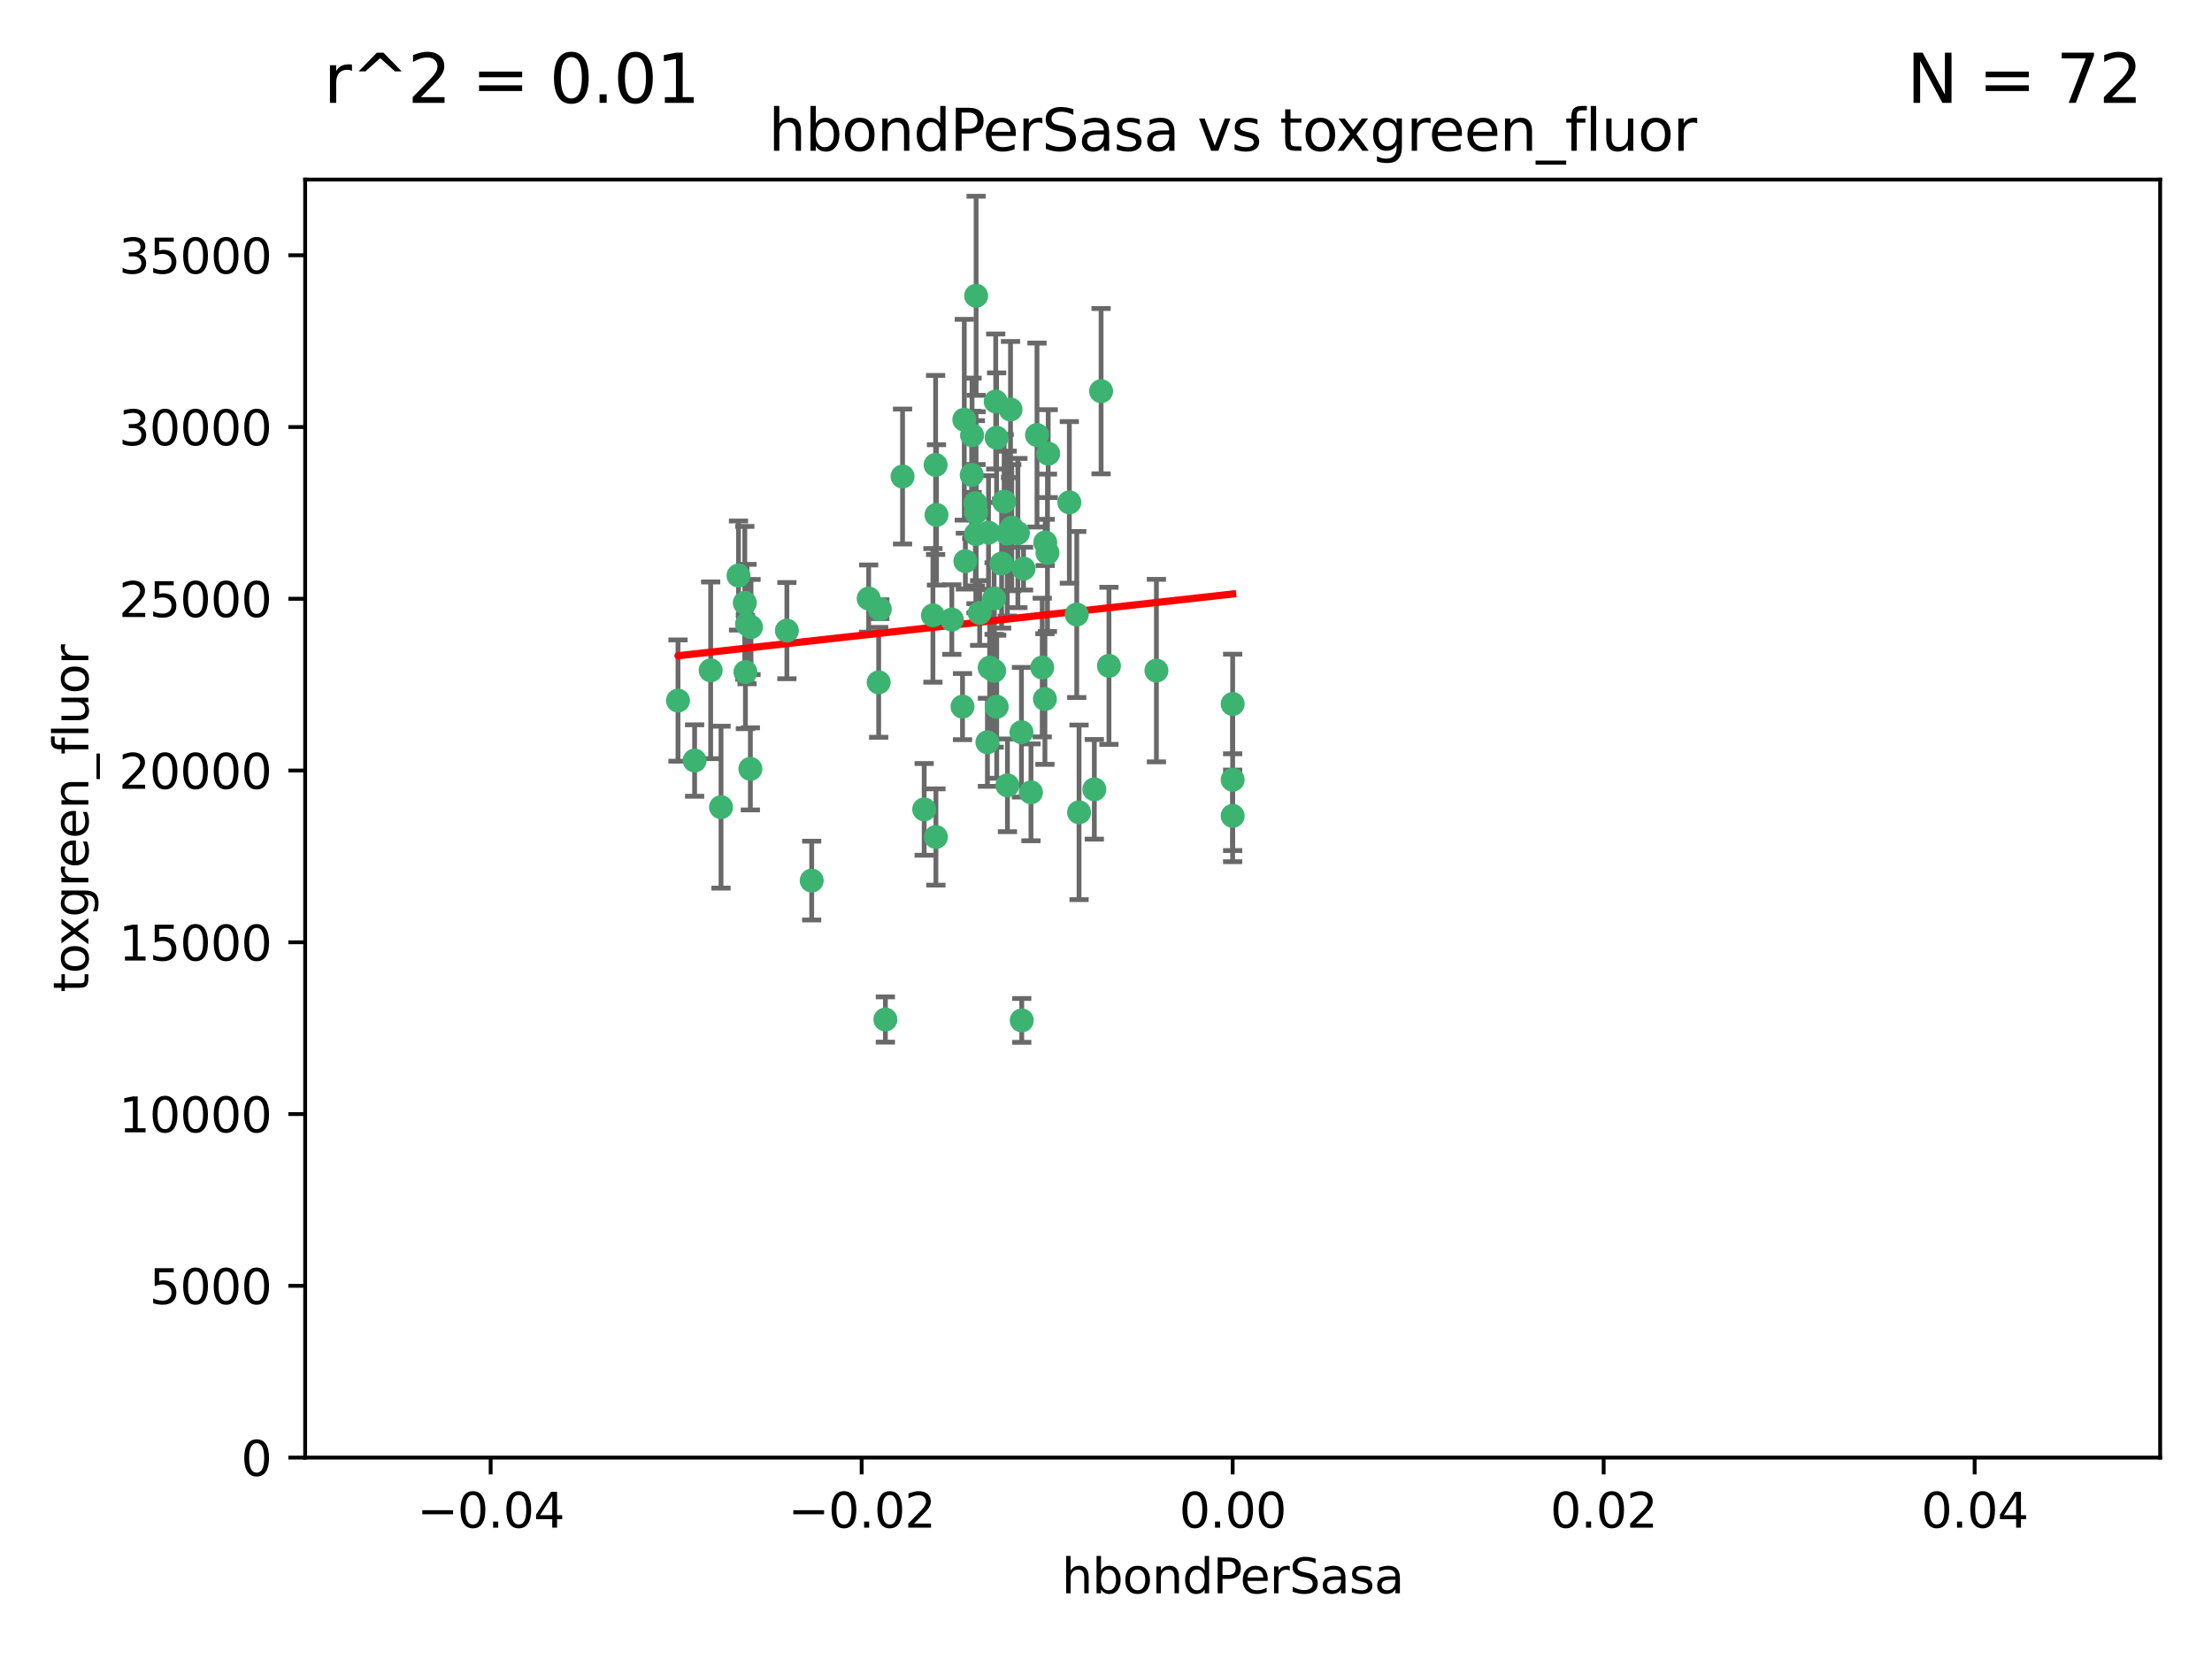 <?xml version="1.0" encoding="utf-8" standalone="no"?>
<!DOCTYPE svg PUBLIC "-//W3C//DTD SVG 1.1//EN"
  "http://www.w3.org/Graphics/SVG/1.1/DTD/svg11.dtd">
<svg xmlns:xlink="http://www.w3.org/1999/xlink" width="460.8pt" height="345.6pt" viewBox="0 0 460.8 345.6" xmlns="http://www.w3.org/2000/svg" version="1.1">
 <defs>
  <style type="text/css">*{stroke-linejoin: round; stroke-linecap: butt}</style>
 </defs>
 <g id="figure_1">
  <g id="patch_1">
   <path d="M 0 345.6 
L 460.8 345.6 
L 460.8 0 
L 0 0 
z
" style="fill: #ffffff"/>
  </g>
  <g id="axes_1">
   <g id="patch_2">
    <path d="M 63.571 303.64 
L 450 303.64 
L 450 37.411 
L 63.571 37.411 
z
" style="fill: #ffffff"/>
   </g>
   <g id="PathCollection_1">
    <defs>
     <path id="mdbc7649502" d="M 0 1.118 
C 0.297 1.118 0.581 1 0.791 0.791 
C 1 0.581 1.118 0.297 1.118 0 
C 1.118 -0.297 1 -0.581 0.791 -0.791 
C 0.581 -1 0.297 -1.118 0 -1.118 
C -0.297 -1.118 -0.581 -1 -0.791 -0.791 
C -1 -0.581 -1.118 -0.297 -1.118 0 
C -1.118 0.297 -1 0.581 -0.791 0.791 
C -0.581 1 -0.297 1.118 0 1.118 
z
" style="stroke: #3cb371"/>
    </defs>
    <g clip-path="url(#p89881a83c2)">
     <use xlink:href="#mdbc7649502" x="207.091" y="124.69" style="fill: #3cb371; stroke: #3cb371"/>
     <use xlink:href="#mdbc7649502" x="216.026" y="90.623" style="fill: #3cb371; stroke: #3cb371"/>
     <use xlink:href="#mdbc7649502" x="209.184" y="104.496" style="fill: #3cb371; stroke: #3cb371"/>
     <use xlink:href="#mdbc7649502" x="212.786" y="152.536" style="fill: #3cb371; stroke: #3cb371"/>
     <use xlink:href="#mdbc7649502" x="217.677" y="145.62" style="fill: #3cb371; stroke: #3cb371"/>
     <use xlink:href="#mdbc7649502" x="194.905" y="96.857" style="fill: #3cb371; stroke: #3cb371"/>
     <use xlink:href="#mdbc7649502" x="155.626" y="130.005" style="fill: #3cb371; stroke: #3cb371"/>
     <use xlink:href="#mdbc7649502" x="203.329" y="106.718" style="fill: #3cb371; stroke: #3cb371"/>
     <use xlink:href="#mdbc7649502" x="217.743" y="112.994" style="fill: #3cb371; stroke: #3cb371"/>
     <use xlink:href="#mdbc7649502" x="180.96" y="124.689" style="fill: #3cb371; stroke: #3cb371"/>
     <use xlink:href="#mdbc7649502" x="188.017" y="99.267" style="fill: #3cb371; stroke: #3cb371"/>
     <use xlink:href="#mdbc7649502" x="195.087" y="107.264" style="fill: #3cb371; stroke: #3cb371"/>
     <use xlink:href="#mdbc7649502" x="218.359" y="94.5" style="fill: #3cb371; stroke: #3cb371"/>
     <use xlink:href="#mdbc7649502" x="155.286" y="139.999" style="fill: #3cb371; stroke: #3cb371"/>
     <use xlink:href="#mdbc7649502" x="207.613" y="91.178" style="fill: #3cb371; stroke: #3cb371"/>
     <use xlink:href="#mdbc7649502" x="203.319" y="111.261" style="fill: #3cb371; stroke: #3cb371"/>
     <use xlink:href="#mdbc7649502" x="210.508" y="85.309" style="fill: #3cb371; stroke: #3cb371"/>
     <use xlink:href="#mdbc7649502" x="150.202" y="168.143" style="fill: #3cb371; stroke: #3cb371"/>
     <use xlink:href="#mdbc7649502" x="156.315" y="160.173" style="fill: #3cb371; stroke: #3cb371"/>
     <use xlink:href="#mdbc7649502" x="183.044" y="142.145" style="fill: #3cb371; stroke: #3cb371"/>
     <use xlink:href="#mdbc7649502" x="148.044" y="139.64" style="fill: #3cb371; stroke: #3cb371"/>
     <use xlink:href="#mdbc7649502" x="207.633" y="147.225" style="fill: #3cb371; stroke: #3cb371"/>
     <use xlink:href="#mdbc7649502" x="208.652" y="117.402" style="fill: #3cb371; stroke: #3cb371"/>
     <use xlink:href="#mdbc7649502" x="198.284" y="129.063" style="fill: #3cb371; stroke: #3cb371"/>
     <use xlink:href="#mdbc7649502" x="209.828" y="111.157" style="fill: #3cb371; stroke: #3cb371"/>
     <use xlink:href="#mdbc7649502" x="163.922" y="131.368" style="fill: #3cb371; stroke: #3cb371"/>
     <use xlink:href="#mdbc7649502" x="224.305" y="128.013" style="fill: #3cb371; stroke: #3cb371"/>
     <use xlink:href="#mdbc7649502" x="155.154" y="125.579" style="fill: #3cb371; stroke: #3cb371"/>
     <use xlink:href="#mdbc7649502" x="153.844" y="119.895" style="fill: #3cb371; stroke: #3cb371"/>
     <use xlink:href="#mdbc7649502" x="202.424" y="98.934" style="fill: #3cb371; stroke: #3cb371"/>
     <use xlink:href="#mdbc7649502" x="200.88" y="87.434" style="fill: #3cb371; stroke: #3cb371"/>
     <use xlink:href="#mdbc7649502" x="205.928" y="110.968" style="fill: #3cb371; stroke: #3cb371"/>
     <use xlink:href="#mdbc7649502" x="212.043" y="111.045" style="fill: #3cb371; stroke: #3cb371"/>
     <use xlink:href="#mdbc7649502" x="222.763" y="104.651" style="fill: #3cb371; stroke: #3cb371"/>
     <use xlink:href="#mdbc7649502" x="206.164" y="139.091" style="fill: #3cb371; stroke: #3cb371"/>
     <use xlink:href="#mdbc7649502" x="201.107" y="116.895" style="fill: #3cb371; stroke: #3cb371"/>
     <use xlink:href="#mdbc7649502" x="204.083" y="127.696" style="fill: #3cb371; stroke: #3cb371"/>
     <use xlink:href="#mdbc7649502" x="212.848" y="212.57" style="fill: #3cb371; stroke: #3cb371"/>
     <use xlink:href="#mdbc7649502" x="203.19" y="104.837" style="fill: #3cb371; stroke: #3cb371"/>
     <use xlink:href="#mdbc7649502" x="210.768" y="109.922" style="fill: #3cb371; stroke: #3cb371"/>
     <use xlink:href="#mdbc7649502" x="203.344" y="61.614" style="fill: #3cb371; stroke: #3cb371"/>
     <use xlink:href="#mdbc7649502" x="207.106" y="139.744" style="fill: #3cb371; stroke: #3cb371"/>
     <use xlink:href="#mdbc7649502" x="213.226" y="118.457" style="fill: #3cb371; stroke: #3cb371"/>
     <use xlink:href="#mdbc7649502" x="217.118" y="139.063" style="fill: #3cb371; stroke: #3cb371"/>
     <use xlink:href="#mdbc7649502" x="207.427" y="83.639" style="fill: #3cb371; stroke: #3cb371"/>
     <use xlink:href="#mdbc7649502" x="202.496" y="90.667" style="fill: #3cb371; stroke: #3cb371"/>
     <use xlink:href="#mdbc7649502" x="209.868" y="163.599" style="fill: #3cb371; stroke: #3cb371"/>
     <use xlink:href="#mdbc7649502" x="184.442" y="212.385" style="fill: #3cb371; stroke: #3cb371"/>
     <use xlink:href="#mdbc7649502" x="183.273" y="126.902" style="fill: #3cb371; stroke: #3cb371"/>
     <use xlink:href="#mdbc7649502" x="205.698" y="154.63" style="fill: #3cb371; stroke: #3cb371"/>
     <use xlink:href="#mdbc7649502" x="194.344" y="128.187" style="fill: #3cb371; stroke: #3cb371"/>
     <use xlink:href="#mdbc7649502" x="229.376" y="81.492" style="fill: #3cb371; stroke: #3cb371"/>
     <use xlink:href="#mdbc7649502" x="194.968" y="174.36" style="fill: #3cb371; stroke: #3cb371"/>
     <use xlink:href="#mdbc7649502" x="144.699" y="158.432" style="fill: #3cb371; stroke: #3cb371"/>
     <use xlink:href="#mdbc7649502" x="141.236" y="145.94" style="fill: #3cb371; stroke: #3cb371"/>
     <use xlink:href="#mdbc7649502" x="256.786" y="146.651" style="fill: #3cb371; stroke: #3cb371"/>
     <use xlink:href="#mdbc7649502" x="169.091" y="183.443" style="fill: #3cb371; stroke: #3cb371"/>
     <use xlink:href="#mdbc7649502" x="156.447" y="130.623" style="fill: #3cb371; stroke: #3cb371"/>
     <use xlink:href="#mdbc7649502" x="200.508" y="147.201" style="fill: #3cb371; stroke: #3cb371"/>
     <use xlink:href="#mdbc7649502" x="214.771" y="165.057" style="fill: #3cb371; stroke: #3cb371"/>
     <use xlink:href="#mdbc7649502" x="224.785" y="169.223" style="fill: #3cb371; stroke: #3cb371"/>
     <use xlink:href="#mdbc7649502" x="227.97" y="164.427" style="fill: #3cb371; stroke: #3cb371"/>
     <use xlink:href="#mdbc7649502" x="240.902" y="139.694" style="fill: #3cb371; stroke: #3cb371"/>
     <use xlink:href="#mdbc7649502" x="192.522" y="168.609" style="fill: #3cb371; stroke: #3cb371"/>
     <use xlink:href="#mdbc7649502" x="256.786" y="162.431" style="fill: #3cb371; stroke: #3cb371"/>
     <use xlink:href="#mdbc7649502" x="218.205" y="115.163" style="fill: #3cb371; stroke: #3cb371"/>
     <use xlink:href="#mdbc7649502" x="231.015" y="138.702" style="fill: #3cb371; stroke: #3cb371"/>
     <use xlink:href="#mdbc7649502" x="256.786" y="169.96" style="fill: #3cb371; stroke: #3cb371"/>
    </g>
   </g>
   <g id="matplotlib.axis_1">
    <g id="xtick_1">
     <g id="line2d_1">
      <defs>
       <path id="m391213dab7" d="M 0 0 
L 0 3.5 
" style="stroke: #000000; stroke-width: 0.8"/>
      </defs>
      <g>
       <use xlink:href="#m391213dab7" x="102.214" y="303.64" style="stroke: #000000; stroke-width: 0.8"/>
      </g>
     </g>
     <g id="text_1">
      <!-- −0.04 -->
      <g transform="translate(86.891 318.238)scale(0.1 -0.1)">
       <defs>
        <path id="DejaVuSans-2212" d="M 678 2272 
L 4684 2272 
L 4684 1741 
L 678 1741 
L 678 2272 
z
" transform="scale(0.016)"/>
        <path id="DejaVuSans-30" d="M 2034 4250 
Q 1547 4250 1301 3770 
Q 1056 3291 1056 2328 
Q 1056 1369 1301 889 
Q 1547 409 2034 409 
Q 2525 409 2770 889 
Q 3016 1369 3016 2328 
Q 3016 3291 2770 3770 
Q 2525 4250 2034 4250 
z
M 2034 4750 
Q 2819 4750 3233 4129 
Q 3647 3509 3647 2328 
Q 3647 1150 3233 529 
Q 2819 -91 2034 -91 
Q 1250 -91 836 529 
Q 422 1150 422 2328 
Q 422 3509 836 4129 
Q 1250 4750 2034 4750 
z
" transform="scale(0.016)"/>
        <path id="DejaVuSans-2e" d="M 684 794 
L 1344 794 
L 1344 0 
L 684 0 
L 684 794 
z
" transform="scale(0.016)"/>
        <path id="DejaVuSans-34" d="M 2419 4116 
L 825 1625 
L 2419 1625 
L 2419 4116 
z
M 2253 4666 
L 3047 4666 
L 3047 1625 
L 3713 1625 
L 3713 1100 
L 3047 1100 
L 3047 0 
L 2419 0 
L 2419 1100 
L 313 1100 
L 313 1709 
L 2253 4666 
z
" transform="scale(0.016)"/>
       </defs>
       <use xlink:href="#DejaVuSans-2212"/>
       <use xlink:href="#DejaVuSans-30" x="83.789"/>
       <use xlink:href="#DejaVuSans-2e" x="147.412"/>
       <use xlink:href="#DejaVuSans-30" x="179.199"/>
       <use xlink:href="#DejaVuSans-34" x="242.822"/>
      </g>
     </g>
    </g>
    <g id="xtick_2">
     <g id="line2d_2">
      <g>
       <use xlink:href="#m391213dab7" x="179.5" y="303.64" style="stroke: #000000; stroke-width: 0.8"/>
      </g>
     </g>
     <g id="text_2">
      <!-- −0.02 -->
      <g transform="translate(164.177 318.238)scale(0.1 -0.1)">
       <defs>
        <path id="DejaVuSans-32" d="M 1228 531 
L 3431 531 
L 3431 0 
L 469 0 
L 469 531 
Q 828 903 1448 1529 
Q 2069 2156 2228 2338 
Q 2531 2678 2651 2914 
Q 2772 3150 2772 3378 
Q 2772 3750 2511 3984 
Q 2250 4219 1831 4219 
Q 1534 4219 1204 4116 
Q 875 4013 500 3803 
L 500 4441 
Q 881 4594 1212 4672 
Q 1544 4750 1819 4750 
Q 2544 4750 2975 4387 
Q 3406 4025 3406 3419 
Q 3406 3131 3298 2873 
Q 3191 2616 2906 2266 
Q 2828 2175 2409 1742 
Q 1991 1309 1228 531 
z
" transform="scale(0.016)"/>
       </defs>
       <use xlink:href="#DejaVuSans-2212"/>
       <use xlink:href="#DejaVuSans-30" x="83.789"/>
       <use xlink:href="#DejaVuSans-2e" x="147.412"/>
       <use xlink:href="#DejaVuSans-30" x="179.199"/>
       <use xlink:href="#DejaVuSans-32" x="242.822"/>
      </g>
     </g>
    </g>
    <g id="xtick_3">
     <g id="line2d_3">
      <g>
       <use xlink:href="#m391213dab7" x="256.786" y="303.64" style="stroke: #000000; stroke-width: 0.8"/>
      </g>
     </g>
     <g id="text_3">
      <!-- 0.00 -->
      <g transform="translate(245.653 318.238)scale(0.1 -0.1)">
       <use xlink:href="#DejaVuSans-30"/>
       <use xlink:href="#DejaVuSans-2e" x="63.623"/>
       <use xlink:href="#DejaVuSans-30" x="95.41"/>
       <use xlink:href="#DejaVuSans-30" x="159.033"/>
      </g>
     </g>
    </g>
    <g id="xtick_4">
     <g id="line2d_4">
      <g>
       <use xlink:href="#m391213dab7" x="334.071" y="303.64" style="stroke: #000000; stroke-width: 0.8"/>
      </g>
     </g>
     <g id="text_4">
      <!-- 0.02 -->
      <g transform="translate(322.939 318.238)scale(0.1 -0.1)">
       <use xlink:href="#DejaVuSans-30"/>
       <use xlink:href="#DejaVuSans-2e" x="63.623"/>
       <use xlink:href="#DejaVuSans-30" x="95.41"/>
       <use xlink:href="#DejaVuSans-32" x="159.033"/>
      </g>
     </g>
    </g>
    <g id="xtick_5">
     <g id="line2d_5">
      <g>
       <use xlink:href="#m391213dab7" x="411.357" y="303.64" style="stroke: #000000; stroke-width: 0.8"/>
      </g>
     </g>
     <g id="text_5">
      <!-- 0.04 -->
      <g transform="translate(400.224 318.238)scale(0.1 -0.1)">
       <use xlink:href="#DejaVuSans-30"/>
       <use xlink:href="#DejaVuSans-2e" x="63.623"/>
       <use xlink:href="#DejaVuSans-30" x="95.41"/>
       <use xlink:href="#DejaVuSans-34" x="159.033"/>
      </g>
     </g>
    </g>
    <g id="text_6">
     <!-- hbondPerSasa -->
     <g transform="translate(221.168 331.917)scale(0.1 -0.1)">
      <defs>
       <path id="DejaVuSans-68" d="M 3513 2113 
L 3513 0 
L 2938 0 
L 2938 2094 
Q 2938 2591 2744 2837 
Q 2550 3084 2163 3084 
Q 1697 3084 1428 2787 
Q 1159 2491 1159 1978 
L 1159 0 
L 581 0 
L 581 4863 
L 1159 4863 
L 1159 2956 
Q 1366 3272 1645 3428 
Q 1925 3584 2291 3584 
Q 2894 3584 3203 3211 
Q 3513 2838 3513 2113 
z
" transform="scale(0.016)"/>
       <path id="DejaVuSans-62" d="M 3116 1747 
Q 3116 2381 2855 2742 
Q 2594 3103 2138 3103 
Q 1681 3103 1420 2742 
Q 1159 2381 1159 1747 
Q 1159 1113 1420 752 
Q 1681 391 2138 391 
Q 2594 391 2855 752 
Q 3116 1113 3116 1747 
z
M 1159 2969 
Q 1341 3281 1617 3432 
Q 1894 3584 2278 3584 
Q 2916 3584 3314 3078 
Q 3713 2572 3713 1747 
Q 3713 922 3314 415 
Q 2916 -91 2278 -91 
Q 1894 -91 1617 61 
Q 1341 213 1159 525 
L 1159 0 
L 581 0 
L 581 4863 
L 1159 4863 
L 1159 2969 
z
" transform="scale(0.016)"/>
       <path id="DejaVuSans-6f" d="M 1959 3097 
Q 1497 3097 1228 2736 
Q 959 2375 959 1747 
Q 959 1119 1226 758 
Q 1494 397 1959 397 
Q 2419 397 2687 759 
Q 2956 1122 2956 1747 
Q 2956 2369 2687 2733 
Q 2419 3097 1959 3097 
z
M 1959 3584 
Q 2709 3584 3137 3096 
Q 3566 2609 3566 1747 
Q 3566 888 3137 398 
Q 2709 -91 1959 -91 
Q 1206 -91 779 398 
Q 353 888 353 1747 
Q 353 2609 779 3096 
Q 1206 3584 1959 3584 
z
" transform="scale(0.016)"/>
       <path id="DejaVuSans-6e" d="M 3513 2113 
L 3513 0 
L 2938 0 
L 2938 2094 
Q 2938 2591 2744 2837 
Q 2550 3084 2163 3084 
Q 1697 3084 1428 2787 
Q 1159 2491 1159 1978 
L 1159 0 
L 581 0 
L 581 3500 
L 1159 3500 
L 1159 2956 
Q 1366 3272 1645 3428 
Q 1925 3584 2291 3584 
Q 2894 3584 3203 3211 
Q 3513 2838 3513 2113 
z
" transform="scale(0.016)"/>
       <path id="DejaVuSans-64" d="M 2906 2969 
L 2906 4863 
L 3481 4863 
L 3481 0 
L 2906 0 
L 2906 525 
Q 2725 213 2448 61 
Q 2172 -91 1784 -91 
Q 1150 -91 751 415 
Q 353 922 353 1747 
Q 353 2572 751 3078 
Q 1150 3584 1784 3584 
Q 2172 3584 2448 3432 
Q 2725 3281 2906 2969 
z
M 947 1747 
Q 947 1113 1208 752 
Q 1469 391 1925 391 
Q 2381 391 2643 752 
Q 2906 1113 2906 1747 
Q 2906 2381 2643 2742 
Q 2381 3103 1925 3103 
Q 1469 3103 1208 2742 
Q 947 2381 947 1747 
z
" transform="scale(0.016)"/>
       <path id="DejaVuSans-50" d="M 1259 4147 
L 1259 2394 
L 2053 2394 
Q 2494 2394 2734 2622 
Q 2975 2850 2975 3272 
Q 2975 3691 2734 3919 
Q 2494 4147 2053 4147 
L 1259 4147 
z
M 628 4666 
L 2053 4666 
Q 2838 4666 3239 4311 
Q 3641 3956 3641 3272 
Q 3641 2581 3239 2228 
Q 2838 1875 2053 1875 
L 1259 1875 
L 1259 0 
L 628 0 
L 628 4666 
z
" transform="scale(0.016)"/>
       <path id="DejaVuSans-65" d="M 3597 1894 
L 3597 1613 
L 953 1613 
Q 991 1019 1311 708 
Q 1631 397 2203 397 
Q 2534 397 2845 478 
Q 3156 559 3463 722 
L 3463 178 
Q 3153 47 2828 -22 
Q 2503 -91 2169 -91 
Q 1331 -91 842 396 
Q 353 884 353 1716 
Q 353 2575 817 3079 
Q 1281 3584 2069 3584 
Q 2775 3584 3186 3129 
Q 3597 2675 3597 1894 
z
M 3022 2063 
Q 3016 2534 2758 2815 
Q 2500 3097 2075 3097 
Q 1594 3097 1305 2825 
Q 1016 2553 972 2059 
L 3022 2063 
z
" transform="scale(0.016)"/>
       <path id="DejaVuSans-72" d="M 2631 2963 
Q 2534 3019 2420 3045 
Q 2306 3072 2169 3072 
Q 1681 3072 1420 2755 
Q 1159 2438 1159 1844 
L 1159 0 
L 581 0 
L 581 3500 
L 1159 3500 
L 1159 2956 
Q 1341 3275 1631 3429 
Q 1922 3584 2338 3584 
Q 2397 3584 2469 3576 
Q 2541 3569 2628 3553 
L 2631 2963 
z
" transform="scale(0.016)"/>
       <path id="DejaVuSans-53" d="M 3425 4513 
L 3425 3897 
Q 3066 4069 2747 4153 
Q 2428 4238 2131 4238 
Q 1616 4238 1336 4038 
Q 1056 3838 1056 3469 
Q 1056 3159 1242 3001 
Q 1428 2844 1947 2747 
L 2328 2669 
Q 3034 2534 3370 2195 
Q 3706 1856 3706 1288 
Q 3706 609 3251 259 
Q 2797 -91 1919 -91 
Q 1588 -91 1214 -16 
Q 841 59 441 206 
L 441 856 
Q 825 641 1194 531 
Q 1563 422 1919 422 
Q 2459 422 2753 634 
Q 3047 847 3047 1241 
Q 3047 1584 2836 1778 
Q 2625 1972 2144 2069 
L 1759 2144 
Q 1053 2284 737 2584 
Q 422 2884 422 3419 
Q 422 4038 858 4394 
Q 1294 4750 2059 4750 
Q 2388 4750 2728 4690 
Q 3069 4631 3425 4513 
z
" transform="scale(0.016)"/>
       <path id="DejaVuSans-61" d="M 2194 1759 
Q 1497 1759 1228 1600 
Q 959 1441 959 1056 
Q 959 750 1161 570 
Q 1363 391 1709 391 
Q 2188 391 2477 730 
Q 2766 1069 2766 1631 
L 2766 1759 
L 2194 1759 
z
M 3341 1997 
L 3341 0 
L 2766 0 
L 2766 531 
Q 2569 213 2275 61 
Q 1981 -91 1556 -91 
Q 1019 -91 701 211 
Q 384 513 384 1019 
Q 384 1609 779 1909 
Q 1175 2209 1959 2209 
L 2766 2209 
L 2766 2266 
Q 2766 2663 2505 2880 
Q 2244 3097 1772 3097 
Q 1472 3097 1187 3025 
Q 903 2953 641 2809 
L 641 3341 
Q 956 3463 1253 3523 
Q 1550 3584 1831 3584 
Q 2591 3584 2966 3190 
Q 3341 2797 3341 1997 
z
" transform="scale(0.016)"/>
       <path id="DejaVuSans-73" d="M 2834 3397 
L 2834 2853 
Q 2591 2978 2328 3040 
Q 2066 3103 1784 3103 
Q 1356 3103 1142 2972 
Q 928 2841 928 2578 
Q 928 2378 1081 2264 
Q 1234 2150 1697 2047 
L 1894 2003 
Q 2506 1872 2764 1633 
Q 3022 1394 3022 966 
Q 3022 478 2636 193 
Q 2250 -91 1575 -91 
Q 1294 -91 989 -36 
Q 684 19 347 128 
L 347 722 
Q 666 556 975 473 
Q 1284 391 1588 391 
Q 1994 391 2212 530 
Q 2431 669 2431 922 
Q 2431 1156 2273 1281 
Q 2116 1406 1581 1522 
L 1381 1569 
Q 847 1681 609 1914 
Q 372 2147 372 2553 
Q 372 3047 722 3315 
Q 1072 3584 1716 3584 
Q 2034 3584 2315 3537 
Q 2597 3491 2834 3397 
z
" transform="scale(0.016)"/>
      </defs>
      <use xlink:href="#DejaVuSans-68"/>
      <use xlink:href="#DejaVuSans-62" x="63.379"/>
      <use xlink:href="#DejaVuSans-6f" x="126.855"/>
      <use xlink:href="#DejaVuSans-6e" x="188.037"/>
      <use xlink:href="#DejaVuSans-64" x="251.416"/>
      <use xlink:href="#DejaVuSans-50" x="314.893"/>
      <use xlink:href="#DejaVuSans-65" x="371.57"/>
      <use xlink:href="#DejaVuSans-72" x="433.094"/>
      <use xlink:href="#DejaVuSans-53" x="474.207"/>
      <use xlink:href="#DejaVuSans-61" x="537.684"/>
      <use xlink:href="#DejaVuSans-73" x="598.963"/>
      <use xlink:href="#DejaVuSans-61" x="651.062"/>
     </g>
    </g>
   </g>
   <g id="matplotlib.axis_2">
    <g id="ytick_1">
     <g id="line2d_6">
      <defs>
       <path id="m0a14106c7a" d="M 0 0 
L -3.5 0 
" style="stroke: #000000; stroke-width: 0.8"/>
      </defs>
      <g>
       <use xlink:href="#m0a14106c7a" x="63.571" y="303.64" style="stroke: #000000; stroke-width: 0.8"/>
      </g>
     </g>
     <g id="text_7">
      <!-- 0 -->
      <g transform="translate(50.209 307.439)scale(0.1 -0.1)">
       <use xlink:href="#DejaVuSans-30"/>
      </g>
     </g>
    </g>
    <g id="ytick_2">
     <g id="line2d_7">
      <g>
       <use xlink:href="#m0a14106c7a" x="63.571" y="267.859" style="stroke: #000000; stroke-width: 0.8"/>
      </g>
     </g>
     <g id="text_8">
      <!-- 5000 -->
      <g transform="translate(31.121 271.658)scale(0.1 -0.1)">
       <defs>
        <path id="DejaVuSans-35" d="M 691 4666 
L 3169 4666 
L 3169 4134 
L 1269 4134 
L 1269 2991 
Q 1406 3038 1543 3061 
Q 1681 3084 1819 3084 
Q 2600 3084 3056 2656 
Q 3513 2228 3513 1497 
Q 3513 744 3044 326 
Q 2575 -91 1722 -91 
Q 1428 -91 1123 -41 
Q 819 9 494 109 
L 494 744 
Q 775 591 1075 516 
Q 1375 441 1709 441 
Q 2250 441 2565 725 
Q 2881 1009 2881 1497 
Q 2881 1984 2565 2268 
Q 2250 2553 1709 2553 
Q 1456 2553 1204 2497 
Q 953 2441 691 2322 
L 691 4666 
z
" transform="scale(0.016)"/>
       </defs>
       <use xlink:href="#DejaVuSans-35"/>
       <use xlink:href="#DejaVuSans-30" x="63.623"/>
       <use xlink:href="#DejaVuSans-30" x="127.246"/>
       <use xlink:href="#DejaVuSans-30" x="190.869"/>
      </g>
     </g>
    </g>
    <g id="ytick_3">
     <g id="line2d_8">
      <g>
       <use xlink:href="#m0a14106c7a" x="63.571" y="232.078" style="stroke: #000000; stroke-width: 0.8"/>
      </g>
     </g>
     <g id="text_9">
      <!-- 10000 -->
      <g transform="translate(24.759 235.878)scale(0.1 -0.1)">
       <defs>
        <path id="DejaVuSans-31" d="M 794 531 
L 1825 531 
L 1825 4091 
L 703 3866 
L 703 4441 
L 1819 4666 
L 2450 4666 
L 2450 531 
L 3481 531 
L 3481 0 
L 794 0 
L 794 531 
z
" transform="scale(0.016)"/>
       </defs>
       <use xlink:href="#DejaVuSans-31"/>
       <use xlink:href="#DejaVuSans-30" x="63.623"/>
       <use xlink:href="#DejaVuSans-30" x="127.246"/>
       <use xlink:href="#DejaVuSans-30" x="190.869"/>
       <use xlink:href="#DejaVuSans-30" x="254.492"/>
      </g>
     </g>
    </g>
    <g id="ytick_4">
     <g id="line2d_9">
      <g>
       <use xlink:href="#m0a14106c7a" x="63.571" y="196.298" style="stroke: #000000; stroke-width: 0.8"/>
      </g>
     </g>
     <g id="text_10">
      <!-- 15000 -->
      <g transform="translate(24.759 200.097)scale(0.1 -0.1)">
       <use xlink:href="#DejaVuSans-31"/>
       <use xlink:href="#DejaVuSans-35" x="63.623"/>
       <use xlink:href="#DejaVuSans-30" x="127.246"/>
       <use xlink:href="#DejaVuSans-30" x="190.869"/>
       <use xlink:href="#DejaVuSans-30" x="254.492"/>
      </g>
     </g>
    </g>
    <g id="ytick_5">
     <g id="line2d_10">
      <g>
       <use xlink:href="#m0a14106c7a" x="63.571" y="160.517" style="stroke: #000000; stroke-width: 0.8"/>
      </g>
     </g>
     <g id="text_11">
      <!-- 20000 -->
      <g transform="translate(24.759 164.316)scale(0.1 -0.1)">
       <use xlink:href="#DejaVuSans-32"/>
       <use xlink:href="#DejaVuSans-30" x="63.623"/>
       <use xlink:href="#DejaVuSans-30" x="127.246"/>
       <use xlink:href="#DejaVuSans-30" x="190.869"/>
       <use xlink:href="#DejaVuSans-30" x="254.492"/>
      </g>
     </g>
    </g>
    <g id="ytick_6">
     <g id="line2d_11">
      <g>
       <use xlink:href="#m0a14106c7a" x="63.571" y="124.736" style="stroke: #000000; stroke-width: 0.8"/>
      </g>
     </g>
     <g id="text_12">
      <!-- 25000 -->
      <g transform="translate(24.759 128.535)scale(0.1 -0.1)">
       <use xlink:href="#DejaVuSans-32"/>
       <use xlink:href="#DejaVuSans-35" x="63.623"/>
       <use xlink:href="#DejaVuSans-30" x="127.246"/>
       <use xlink:href="#DejaVuSans-30" x="190.869"/>
       <use xlink:href="#DejaVuSans-30" x="254.492"/>
      </g>
     </g>
    </g>
    <g id="ytick_7">
     <g id="line2d_12">
      <g>
       <use xlink:href="#m0a14106c7a" x="63.571" y="88.955" style="stroke: #000000; stroke-width: 0.8"/>
      </g>
     </g>
     <g id="text_13">
      <!-- 30000 -->
      <g transform="translate(24.759 92.754)scale(0.1 -0.1)">
       <defs>
        <path id="DejaVuSans-33" d="M 2597 2516 
Q 3050 2419 3304 2112 
Q 3559 1806 3559 1356 
Q 3559 666 3084 287 
Q 2609 -91 1734 -91 
Q 1441 -91 1130 -33 
Q 819 25 488 141 
L 488 750 
Q 750 597 1062 519 
Q 1375 441 1716 441 
Q 2309 441 2620 675 
Q 2931 909 2931 1356 
Q 2931 1769 2642 2001 
Q 2353 2234 1838 2234 
L 1294 2234 
L 1294 2753 
L 1863 2753 
Q 2328 2753 2575 2939 
Q 2822 3125 2822 3475 
Q 2822 3834 2567 4026 
Q 2313 4219 1838 4219 
Q 1578 4219 1281 4162 
Q 984 4106 628 3988 
L 628 4550 
Q 988 4650 1302 4700 
Q 1616 4750 1894 4750 
Q 2613 4750 3031 4423 
Q 3450 4097 3450 3541 
Q 3450 3153 3228 2886 
Q 3006 2619 2597 2516 
z
" transform="scale(0.016)"/>
       </defs>
       <use xlink:href="#DejaVuSans-33"/>
       <use xlink:href="#DejaVuSans-30" x="63.623"/>
       <use xlink:href="#DejaVuSans-30" x="127.246"/>
       <use xlink:href="#DejaVuSans-30" x="190.869"/>
       <use xlink:href="#DejaVuSans-30" x="254.492"/>
      </g>
     </g>
    </g>
    <g id="ytick_8">
     <g id="line2d_13">
      <g>
       <use xlink:href="#m0a14106c7a" x="63.571" y="53.174" style="stroke: #000000; stroke-width: 0.8"/>
      </g>
     </g>
     <g id="text_14">
      <!-- 35000 -->
      <g transform="translate(24.759 56.974)scale(0.1 -0.1)">
       <use xlink:href="#DejaVuSans-33"/>
       <use xlink:href="#DejaVuSans-35" x="63.623"/>
       <use xlink:href="#DejaVuSans-30" x="127.246"/>
       <use xlink:href="#DejaVuSans-30" x="190.869"/>
       <use xlink:href="#DejaVuSans-30" x="254.492"/>
      </g>
     </g>
    </g>
    <g id="text_15">
     <!-- toxgreen_fluor -->
     <g transform="translate(18.401 206.72)rotate(-90)scale(0.1 -0.1)">
      <defs>
       <path id="DejaVuSans-74" d="M 1172 4494 
L 1172 3500 
L 2356 3500 
L 2356 3053 
L 1172 3053 
L 1172 1153 
Q 1172 725 1289 603 
Q 1406 481 1766 481 
L 2356 481 
L 2356 0 
L 1766 0 
Q 1100 0 847 248 
Q 594 497 594 1153 
L 594 3053 
L 172 3053 
L 172 3500 
L 594 3500 
L 594 4494 
L 1172 4494 
z
" transform="scale(0.016)"/>
       <path id="DejaVuSans-78" d="M 3513 3500 
L 2247 1797 
L 3578 0 
L 2900 0 
L 1881 1375 
L 863 0 
L 184 0 
L 1544 1831 
L 300 3500 
L 978 3500 
L 1906 2253 
L 2834 3500 
L 3513 3500 
z
" transform="scale(0.016)"/>
       <path id="DejaVuSans-67" d="M 2906 1791 
Q 2906 2416 2648 2759 
Q 2391 3103 1925 3103 
Q 1463 3103 1205 2759 
Q 947 2416 947 1791 
Q 947 1169 1205 825 
Q 1463 481 1925 481 
Q 2391 481 2648 825 
Q 2906 1169 2906 1791 
z
M 3481 434 
Q 3481 -459 3084 -895 
Q 2688 -1331 1869 -1331 
Q 1566 -1331 1297 -1286 
Q 1028 -1241 775 -1147 
L 775 -588 
Q 1028 -725 1275 -790 
Q 1522 -856 1778 -856 
Q 2344 -856 2625 -561 
Q 2906 -266 2906 331 
L 2906 616 
Q 2728 306 2450 153 
Q 2172 0 1784 0 
Q 1141 0 747 490 
Q 353 981 353 1791 
Q 353 2603 747 3093 
Q 1141 3584 1784 3584 
Q 2172 3584 2450 3431 
Q 2728 3278 2906 2969 
L 2906 3500 
L 3481 3500 
L 3481 434 
z
" transform="scale(0.016)"/>
       <path id="DejaVuSans-5f" d="M 3263 -1063 
L 3263 -1509 
L -63 -1509 
L -63 -1063 
L 3263 -1063 
z
" transform="scale(0.016)"/>
       <path id="DejaVuSans-66" d="M 2375 4863 
L 2375 4384 
L 1825 4384 
Q 1516 4384 1395 4259 
Q 1275 4134 1275 3809 
L 1275 3500 
L 2222 3500 
L 2222 3053 
L 1275 3053 
L 1275 0 
L 697 0 
L 697 3053 
L 147 3053 
L 147 3500 
L 697 3500 
L 697 3744 
Q 697 4328 969 4595 
Q 1241 4863 1831 4863 
L 2375 4863 
z
" transform="scale(0.016)"/>
       <path id="DejaVuSans-6c" d="M 603 4863 
L 1178 4863 
L 1178 0 
L 603 0 
L 603 4863 
z
" transform="scale(0.016)"/>
       <path id="DejaVuSans-75" d="M 544 1381 
L 544 3500 
L 1119 3500 
L 1119 1403 
Q 1119 906 1312 657 
Q 1506 409 1894 409 
Q 2359 409 2629 706 
Q 2900 1003 2900 1516 
L 2900 3500 
L 3475 3500 
L 3475 0 
L 2900 0 
L 2900 538 
Q 2691 219 2414 64 
Q 2138 -91 1772 -91 
Q 1169 -91 856 284 
Q 544 659 544 1381 
z
M 1991 3584 
L 1991 3584 
z
" transform="scale(0.016)"/>
      </defs>
      <use xlink:href="#DejaVuSans-74"/>
      <use xlink:href="#DejaVuSans-6f" x="39.209"/>
      <use xlink:href="#DejaVuSans-78" x="97.266"/>
      <use xlink:href="#DejaVuSans-67" x="156.445"/>
      <use xlink:href="#DejaVuSans-72" x="219.922"/>
      <use xlink:href="#DejaVuSans-65" x="258.785"/>
      <use xlink:href="#DejaVuSans-65" x="320.309"/>
      <use xlink:href="#DejaVuSans-6e" x="381.832"/>
      <use xlink:href="#DejaVuSans-5f" x="445.211"/>
      <use xlink:href="#DejaVuSans-66" x="495.211"/>
      <use xlink:href="#DejaVuSans-6c" x="530.416"/>
      <use xlink:href="#DejaVuSans-75" x="558.199"/>
      <use xlink:href="#DejaVuSans-6f" x="621.578"/>
      <use xlink:href="#DejaVuSans-72" x="682.76"/>
     </g>
    </g>
   </g>
   <g id="LineCollection_1">
    <path d="M 207.091 132.143 
L 207.091 117.237 
" clip-path="url(#p89881a83c2)" style="fill: none; stroke: #696969"/>
    <path d="M 216.026 109.781 
L 216.026 71.466 
" clip-path="url(#p89881a83c2)" style="fill: none; stroke: #696969"/>
    <path d="M 209.184 118.477 
L 209.184 90.515 
" clip-path="url(#p89881a83c2)" style="fill: none; stroke: #696969"/>
    <path d="M 212.786 166.039 
L 212.786 139.033 
" clip-path="url(#p89881a83c2)" style="fill: none; stroke: #696969"/>
    <path d="M 217.677 159.229 
L 217.677 132.011 
" clip-path="url(#p89881a83c2)" style="fill: none; stroke: #696969"/>
    <path d="M 194.905 115.505 
L 194.905 78.209 
" clip-path="url(#p89881a83c2)" style="fill: none; stroke: #696969"/>
    <path d="M 155.626 142.442 
L 155.626 117.567 
" clip-path="url(#p89881a83c2)" style="fill: none; stroke: #696969"/>
    <path d="M 203.329 127.664 
L 203.329 85.772 
" clip-path="url(#p89881a83c2)" style="fill: none; stroke: #696969"/>
    <path d="M 217.743 117.812 
L 217.743 108.176 
" clip-path="url(#p89881a83c2)" style="fill: none; stroke: #696969"/>
    <path d="M 180.96 131.683 
L 180.96 117.696 
" clip-path="url(#p89881a83c2)" style="fill: none; stroke: #696969"/>
    <path d="M 188.017 113.322 
L 188.017 85.213 
" clip-path="url(#p89881a83c2)" style="fill: none; stroke: #696969"/>
    <path d="M 195.087 121.88 
L 195.087 92.647 
" clip-path="url(#p89881a83c2)" style="fill: none; stroke: #696969"/>
    <path d="M 218.359 103.651 
L 218.359 85.348 
" clip-path="url(#p89881a83c2)" style="fill: none; stroke: #696969"/>
    <path d="M 155.286 151.798 
L 155.286 128.2 
" clip-path="url(#p89881a83c2)" style="fill: none; stroke: #696969"/>
    <path d="M 207.613 104.675 
L 207.613 77.682 
" clip-path="url(#p89881a83c2)" style="fill: none; stroke: #696969"/>
    <path d="M 203.319 125.753 
L 203.319 96.768 
" clip-path="url(#p89881a83c2)" style="fill: none; stroke: #696969"/>
    <path d="M 210.508 99.491 
L 210.508 71.128 
" clip-path="url(#p89881a83c2)" style="fill: none; stroke: #696969"/>
    <path d="M 150.202 185.006 
L 150.202 151.281 
" clip-path="url(#p89881a83c2)" style="fill: none; stroke: #696969"/>
    <path d="M 156.315 168.723 
L 156.315 151.623 
" clip-path="url(#p89881a83c2)" style="fill: none; stroke: #696969"/>
    <path d="M 183.044 153.587 
L 183.044 130.704 
" clip-path="url(#p89881a83c2)" style="fill: none; stroke: #696969"/>
    <path d="M 148.044 158.046 
L 148.044 121.234 
" clip-path="url(#p89881a83c2)" style="fill: none; stroke: #696969"/>
    <path d="M 207.633 162.121 
L 207.633 132.33 
" clip-path="url(#p89881a83c2)" style="fill: none; stroke: #696969"/>
    <path d="M 208.652 130.841 
L 208.652 103.963 
" clip-path="url(#p89881a83c2)" style="fill: none; stroke: #696969"/>
    <path d="M 198.284 136.31 
L 198.284 121.816 
" clip-path="url(#p89881a83c2)" style="fill: none; stroke: #696969"/>
    <path d="M 209.828 128.336 
L 209.828 93.979 
" clip-path="url(#p89881a83c2)" style="fill: none; stroke: #696969"/>
    <path d="M 163.922 141.39 
L 163.922 121.347 
" clip-path="url(#p89881a83c2)" style="fill: none; stroke: #696969"/>
    <path d="M 224.305 145.305 
L 224.305 110.721 
" clip-path="url(#p89881a83c2)" style="fill: none; stroke: #696969"/>
    <path d="M 155.154 141.497 
L 155.154 109.662 
" clip-path="url(#p89881a83c2)" style="fill: none; stroke: #696969"/>
    <path d="M 153.844 131.252 
L 153.844 108.538 
" clip-path="url(#p89881a83c2)" style="fill: none; stroke: #696969"/>
    <path d="M 202.424 112.206 
L 202.424 85.663 
" clip-path="url(#p89881a83c2)" style="fill: none; stroke: #696969"/>
    <path d="M 200.88 108.351 
L 200.88 66.517 
" clip-path="url(#p89881a83c2)" style="fill: none; stroke: #696969"/>
    <path d="M 205.928 122.844 
L 205.928 99.093 
" clip-path="url(#p89881a83c2)" style="fill: none; stroke: #696969"/>
    <path d="M 212.043 126.588 
L 212.043 95.502 
" clip-path="url(#p89881a83c2)" style="fill: none; stroke: #696969"/>
    <path d="M 222.763 121.481 
L 222.763 87.821 
" clip-path="url(#p89881a83c2)" style="fill: none; stroke: #696969"/>
    <path d="M 206.164 155.38 
L 206.164 122.802 
" clip-path="url(#p89881a83c2)" style="fill: none; stroke: #696969"/>
    <path d="M 201.107 122.714 
L 201.107 111.075 
" clip-path="url(#p89881a83c2)" style="fill: none; stroke: #696969"/>
    <path d="M 204.083 134.441 
L 204.083 120.951 
" clip-path="url(#p89881a83c2)" style="fill: none; stroke: #696969"/>
    <path d="M 212.848 217.139 
L 212.848 208.002 
" clip-path="url(#p89881a83c2)" style="fill: none; stroke: #696969"/>
    <path d="M 203.19 122.048 
L 203.19 87.626 
" clip-path="url(#p89881a83c2)" style="fill: none; stroke: #696969"/>
    <path d="M 210.768 123.06 
L 210.768 96.783 
" clip-path="url(#p89881a83c2)" style="fill: none; stroke: #696969"/>
    <path d="M 203.344 82.348 
L 203.344 40.879 
" clip-path="url(#p89881a83c2)" style="fill: none; stroke: #696969"/>
    <path d="M 207.106 155.653 
L 207.106 123.835 
" clip-path="url(#p89881a83c2)" style="fill: none; stroke: #696969"/>
    <path d="M 213.226 122.912 
L 213.226 114.001 
" clip-path="url(#p89881a83c2)" style="fill: none; stroke: #696969"/>
    <path d="M 217.118 153.504 
L 217.118 124.622 
" clip-path="url(#p89881a83c2)" style="fill: none; stroke: #696969"/>
    <path d="M 207.427 97.702 
L 207.427 69.575 
" clip-path="url(#p89881a83c2)" style="fill: none; stroke: #696969"/>
    <path d="M 202.496 102.568 
L 202.496 78.767 
" clip-path="url(#p89881a83c2)" style="fill: none; stroke: #696969"/>
    <path d="M 209.868 173.255 
L 209.868 153.942 
" clip-path="url(#p89881a83c2)" style="fill: none; stroke: #696969"/>
    <path d="M 184.442 217.096 
L 184.442 207.674 
" clip-path="url(#p89881a83c2)" style="fill: none; stroke: #696969"/>
    <path d="M 183.273 128.865 
L 183.273 124.939 
" clip-path="url(#p89881a83c2)" style="fill: none; stroke: #696969"/>
    <path d="M 205.698 163.803 
L 205.698 145.457 
" clip-path="url(#p89881a83c2)" style="fill: none; stroke: #696969"/>
    <path d="M 194.344 142.109 
L 194.344 114.265 
" clip-path="url(#p89881a83c2)" style="fill: none; stroke: #696969"/>
    <path d="M 229.376 98.71 
L 229.376 64.274 
" clip-path="url(#p89881a83c2)" style="fill: none; stroke: #696969"/>
    <path d="M 194.968 184.389 
L 194.968 164.331 
" clip-path="url(#p89881a83c2)" style="fill: none; stroke: #696969"/>
    <path d="M 144.699 165.874 
L 144.699 150.99 
" clip-path="url(#p89881a83c2)" style="fill: none; stroke: #696969"/>
    <path d="M 141.236 158.572 
L 141.236 133.308 
" clip-path="url(#p89881a83c2)" style="fill: none; stroke: #696969"/>
    <path d="M 256.786 157.023 
L 256.786 136.279 
" clip-path="url(#p89881a83c2)" style="fill: none; stroke: #696969"/>
    <path d="M 169.091 191.653 
L 169.091 175.233 
" clip-path="url(#p89881a83c2)" style="fill: none; stroke: #696969"/>
    <path d="M 156.447 140.536 
L 156.447 120.711 
" clip-path="url(#p89881a83c2)" style="fill: none; stroke: #696969"/>
    <path d="M 200.508 154.089 
L 200.508 140.313 
" clip-path="url(#p89881a83c2)" style="fill: none; stroke: #696969"/>
    <path d="M 214.771 175.144 
L 214.771 154.97 
" clip-path="url(#p89881a83c2)" style="fill: none; stroke: #696969"/>
    <path d="M 224.785 187.407 
L 224.785 151.039 
" clip-path="url(#p89881a83c2)" style="fill: none; stroke: #696969"/>
    <path d="M 227.97 174.8 
L 227.97 154.054 
" clip-path="url(#p89881a83c2)" style="fill: none; stroke: #696969"/>
    <path d="M 240.902 158.704 
L 240.902 120.683 
" clip-path="url(#p89881a83c2)" style="fill: none; stroke: #696969"/>
    <path d="M 192.522 178.161 
L 192.522 159.056 
" clip-path="url(#p89881a83c2)" style="fill: none; stroke: #696969"/>
    <path d="M 256.786 177.183 
L 256.786 147.679 
" clip-path="url(#p89881a83c2)" style="fill: none; stroke: #696969"/>
    <path d="M 218.205 131.554 
L 218.205 98.772 
" clip-path="url(#p89881a83c2)" style="fill: none; stroke: #696969"/>
    <path d="M 231.015 155.064 
L 231.015 122.34 
" clip-path="url(#p89881a83c2)" style="fill: none; stroke: #696969"/>
    <path d="M 256.786 179.51 
L 256.786 160.41 
" clip-path="url(#p89881a83c2)" style="fill: none; stroke: #696969"/>
   </g>
   <g id="line2d_14">
    <defs>
     <path id="madc8105045" d="M 2 0 
L -2 -0 
" style="stroke: #696969"/>
    </defs>
    <g clip-path="url(#p89881a83c2)">
     <use xlink:href="#madc8105045" x="207.091" y="132.143" style="fill: #696969; stroke: #696969"/>
     <use xlink:href="#madc8105045" x="216.026" y="109.781" style="fill: #696969; stroke: #696969"/>
     <use xlink:href="#madc8105045" x="209.184" y="118.477" style="fill: #696969; stroke: #696969"/>
     <use xlink:href="#madc8105045" x="212.786" y="166.039" style="fill: #696969; stroke: #696969"/>
     <use xlink:href="#madc8105045" x="217.677" y="159.229" style="fill: #696969; stroke: #696969"/>
     <use xlink:href="#madc8105045" x="194.905" y="115.505" style="fill: #696969; stroke: #696969"/>
     <use xlink:href="#madc8105045" x="155.626" y="142.442" style="fill: #696969; stroke: #696969"/>
     <use xlink:href="#madc8105045" x="203.329" y="127.664" style="fill: #696969; stroke: #696969"/>
     <use xlink:href="#madc8105045" x="217.743" y="117.812" style="fill: #696969; stroke: #696969"/>
     <use xlink:href="#madc8105045" x="180.96" y="131.683" style="fill: #696969; stroke: #696969"/>
     <use xlink:href="#madc8105045" x="188.017" y="113.322" style="fill: #696969; stroke: #696969"/>
     <use xlink:href="#madc8105045" x="195.087" y="121.88" style="fill: #696969; stroke: #696969"/>
     <use xlink:href="#madc8105045" x="218.359" y="103.651" style="fill: #696969; stroke: #696969"/>
     <use xlink:href="#madc8105045" x="155.286" y="151.798" style="fill: #696969; stroke: #696969"/>
     <use xlink:href="#madc8105045" x="207.613" y="104.675" style="fill: #696969; stroke: #696969"/>
     <use xlink:href="#madc8105045" x="203.319" y="125.753" style="fill: #696969; stroke: #696969"/>
     <use xlink:href="#madc8105045" x="210.508" y="99.491" style="fill: #696969; stroke: #696969"/>
     <use xlink:href="#madc8105045" x="150.202" y="185.006" style="fill: #696969; stroke: #696969"/>
     <use xlink:href="#madc8105045" x="156.315" y="168.723" style="fill: #696969; stroke: #696969"/>
     <use xlink:href="#madc8105045" x="183.044" y="153.587" style="fill: #696969; stroke: #696969"/>
     <use xlink:href="#madc8105045" x="148.044" y="158.046" style="fill: #696969; stroke: #696969"/>
     <use xlink:href="#madc8105045" x="207.633" y="162.121" style="fill: #696969; stroke: #696969"/>
     <use xlink:href="#madc8105045" x="208.652" y="130.841" style="fill: #696969; stroke: #696969"/>
     <use xlink:href="#madc8105045" x="198.284" y="136.31" style="fill: #696969; stroke: #696969"/>
     <use xlink:href="#madc8105045" x="209.828" y="128.336" style="fill: #696969; stroke: #696969"/>
     <use xlink:href="#madc8105045" x="163.922" y="141.39" style="fill: #696969; stroke: #696969"/>
     <use xlink:href="#madc8105045" x="224.305" y="145.305" style="fill: #696969; stroke: #696969"/>
     <use xlink:href="#madc8105045" x="155.154" y="141.497" style="fill: #696969; stroke: #696969"/>
     <use xlink:href="#madc8105045" x="153.844" y="131.252" style="fill: #696969; stroke: #696969"/>
     <use xlink:href="#madc8105045" x="202.424" y="112.206" style="fill: #696969; stroke: #696969"/>
     <use xlink:href="#madc8105045" x="200.88" y="108.351" style="fill: #696969; stroke: #696969"/>
     <use xlink:href="#madc8105045" x="205.928" y="122.844" style="fill: #696969; stroke: #696969"/>
     <use xlink:href="#madc8105045" x="212.043" y="126.588" style="fill: #696969; stroke: #696969"/>
     <use xlink:href="#madc8105045" x="222.763" y="121.481" style="fill: #696969; stroke: #696969"/>
     <use xlink:href="#madc8105045" x="206.164" y="155.38" style="fill: #696969; stroke: #696969"/>
     <use xlink:href="#madc8105045" x="201.107" y="122.714" style="fill: #696969; stroke: #696969"/>
     <use xlink:href="#madc8105045" x="204.083" y="134.441" style="fill: #696969; stroke: #696969"/>
     <use xlink:href="#madc8105045" x="212.848" y="217.139" style="fill: #696969; stroke: #696969"/>
     <use xlink:href="#madc8105045" x="203.19" y="122.048" style="fill: #696969; stroke: #696969"/>
     <use xlink:href="#madc8105045" x="210.768" y="123.06" style="fill: #696969; stroke: #696969"/>
     <use xlink:href="#madc8105045" x="203.344" y="82.348" style="fill: #696969; stroke: #696969"/>
     <use xlink:href="#madc8105045" x="207.106" y="155.653" style="fill: #696969; stroke: #696969"/>
     <use xlink:href="#madc8105045" x="213.226" y="122.912" style="fill: #696969; stroke: #696969"/>
     <use xlink:href="#madc8105045" x="217.118" y="153.504" style="fill: #696969; stroke: #696969"/>
     <use xlink:href="#madc8105045" x="207.427" y="97.702" style="fill: #696969; stroke: #696969"/>
     <use xlink:href="#madc8105045" x="202.496" y="102.568" style="fill: #696969; stroke: #696969"/>
     <use xlink:href="#madc8105045" x="209.868" y="173.255" style="fill: #696969; stroke: #696969"/>
     <use xlink:href="#madc8105045" x="184.442" y="217.096" style="fill: #696969; stroke: #696969"/>
     <use xlink:href="#madc8105045" x="183.273" y="128.865" style="fill: #696969; stroke: #696969"/>
     <use xlink:href="#madc8105045" x="205.698" y="163.803" style="fill: #696969; stroke: #696969"/>
     <use xlink:href="#madc8105045" x="194.344" y="142.109" style="fill: #696969; stroke: #696969"/>
     <use xlink:href="#madc8105045" x="229.376" y="98.71" style="fill: #696969; stroke: #696969"/>
     <use xlink:href="#madc8105045" x="194.968" y="184.389" style="fill: #696969; stroke: #696969"/>
     <use xlink:href="#madc8105045" x="144.699" y="165.874" style="fill: #696969; stroke: #696969"/>
     <use xlink:href="#madc8105045" x="141.236" y="158.572" style="fill: #696969; stroke: #696969"/>
     <use xlink:href="#madc8105045" x="256.786" y="157.023" style="fill: #696969; stroke: #696969"/>
     <use xlink:href="#madc8105045" x="169.091" y="191.653" style="fill: #696969; stroke: #696969"/>
     <use xlink:href="#madc8105045" x="156.447" y="140.536" style="fill: #696969; stroke: #696969"/>
     <use xlink:href="#madc8105045" x="200.508" y="154.089" style="fill: #696969; stroke: #696969"/>
     <use xlink:href="#madc8105045" x="214.771" y="175.144" style="fill: #696969; stroke: #696969"/>
     <use xlink:href="#madc8105045" x="224.785" y="187.407" style="fill: #696969; stroke: #696969"/>
     <use xlink:href="#madc8105045" x="227.97" y="174.8" style="fill: #696969; stroke: #696969"/>
     <use xlink:href="#madc8105045" x="240.902" y="158.704" style="fill: #696969; stroke: #696969"/>
     <use xlink:href="#madc8105045" x="192.522" y="178.161" style="fill: #696969; stroke: #696969"/>
     <use xlink:href="#madc8105045" x="256.786" y="177.183" style="fill: #696969; stroke: #696969"/>
     <use xlink:href="#madc8105045" x="218.205" y="131.554" style="fill: #696969; stroke: #696969"/>
     <use xlink:href="#madc8105045" x="231.015" y="155.064" style="fill: #696969; stroke: #696969"/>
     <use xlink:href="#madc8105045" x="256.786" y="179.51" style="fill: #696969; stroke: #696969"/>
    </g>
   </g>
   <g id="line2d_15">
    <g clip-path="url(#p89881a83c2)">
     <use xlink:href="#madc8105045" x="207.091" y="117.237" style="fill: #696969; stroke: #696969"/>
     <use xlink:href="#madc8105045" x="216.026" y="71.466" style="fill: #696969; stroke: #696969"/>
     <use xlink:href="#madc8105045" x="209.184" y="90.515" style="fill: #696969; stroke: #696969"/>
     <use xlink:href="#madc8105045" x="212.786" y="139.033" style="fill: #696969; stroke: #696969"/>
     <use xlink:href="#madc8105045" x="217.677" y="132.011" style="fill: #696969; stroke: #696969"/>
     <use xlink:href="#madc8105045" x="194.905" y="78.209" style="fill: #696969; stroke: #696969"/>
     <use xlink:href="#madc8105045" x="155.626" y="117.567" style="fill: #696969; stroke: #696969"/>
     <use xlink:href="#madc8105045" x="203.329" y="85.772" style="fill: #696969; stroke: #696969"/>
     <use xlink:href="#madc8105045" x="217.743" y="108.176" style="fill: #696969; stroke: #696969"/>
     <use xlink:href="#madc8105045" x="180.96" y="117.696" style="fill: #696969; stroke: #696969"/>
     <use xlink:href="#madc8105045" x="188.017" y="85.213" style="fill: #696969; stroke: #696969"/>
     <use xlink:href="#madc8105045" x="195.087" y="92.647" style="fill: #696969; stroke: #696969"/>
     <use xlink:href="#madc8105045" x="218.359" y="85.348" style="fill: #696969; stroke: #696969"/>
     <use xlink:href="#madc8105045" x="155.286" y="128.2" style="fill: #696969; stroke: #696969"/>
     <use xlink:href="#madc8105045" x="207.613" y="77.682" style="fill: #696969; stroke: #696969"/>
     <use xlink:href="#madc8105045" x="203.319" y="96.768" style="fill: #696969; stroke: #696969"/>
     <use xlink:href="#madc8105045" x="210.508" y="71.128" style="fill: #696969; stroke: #696969"/>
     <use xlink:href="#madc8105045" x="150.202" y="151.281" style="fill: #696969; stroke: #696969"/>
     <use xlink:href="#madc8105045" x="156.315" y="151.623" style="fill: #696969; stroke: #696969"/>
     <use xlink:href="#madc8105045" x="183.044" y="130.704" style="fill: #696969; stroke: #696969"/>
     <use xlink:href="#madc8105045" x="148.044" y="121.234" style="fill: #696969; stroke: #696969"/>
     <use xlink:href="#madc8105045" x="207.633" y="132.33" style="fill: #696969; stroke: #696969"/>
     <use xlink:href="#madc8105045" x="208.652" y="103.963" style="fill: #696969; stroke: #696969"/>
     <use xlink:href="#madc8105045" x="198.284" y="121.816" style="fill: #696969; stroke: #696969"/>
     <use xlink:href="#madc8105045" x="209.828" y="93.979" style="fill: #696969; stroke: #696969"/>
     <use xlink:href="#madc8105045" x="163.922" y="121.347" style="fill: #696969; stroke: #696969"/>
     <use xlink:href="#madc8105045" x="224.305" y="110.721" style="fill: #696969; stroke: #696969"/>
     <use xlink:href="#madc8105045" x="155.154" y="109.662" style="fill: #696969; stroke: #696969"/>
     <use xlink:href="#madc8105045" x="153.844" y="108.538" style="fill: #696969; stroke: #696969"/>
     <use xlink:href="#madc8105045" x="202.424" y="85.663" style="fill: #696969; stroke: #696969"/>
     <use xlink:href="#madc8105045" x="200.88" y="66.517" style="fill: #696969; stroke: #696969"/>
     <use xlink:href="#madc8105045" x="205.928" y="99.093" style="fill: #696969; stroke: #696969"/>
     <use xlink:href="#madc8105045" x="212.043" y="95.502" style="fill: #696969; stroke: #696969"/>
     <use xlink:href="#madc8105045" x="222.763" y="87.821" style="fill: #696969; stroke: #696969"/>
     <use xlink:href="#madc8105045" x="206.164" y="122.802" style="fill: #696969; stroke: #696969"/>
     <use xlink:href="#madc8105045" x="201.107" y="111.075" style="fill: #696969; stroke: #696969"/>
     <use xlink:href="#madc8105045" x="204.083" y="120.951" style="fill: #696969; stroke: #696969"/>
     <use xlink:href="#madc8105045" x="212.848" y="208.002" style="fill: #696969; stroke: #696969"/>
     <use xlink:href="#madc8105045" x="203.19" y="87.626" style="fill: #696969; stroke: #696969"/>
     <use xlink:href="#madc8105045" x="210.768" y="96.783" style="fill: #696969; stroke: #696969"/>
     <use xlink:href="#madc8105045" x="203.344" y="40.879" style="fill: #696969; stroke: #696969"/>
     <use xlink:href="#madc8105045" x="207.106" y="123.835" style="fill: #696969; stroke: #696969"/>
     <use xlink:href="#madc8105045" x="213.226" y="114.001" style="fill: #696969; stroke: #696969"/>
     <use xlink:href="#madc8105045" x="217.118" y="124.622" style="fill: #696969; stroke: #696969"/>
     <use xlink:href="#madc8105045" x="207.427" y="69.575" style="fill: #696969; stroke: #696969"/>
     <use xlink:href="#madc8105045" x="202.496" y="78.767" style="fill: #696969; stroke: #696969"/>
     <use xlink:href="#madc8105045" x="209.868" y="153.942" style="fill: #696969; stroke: #696969"/>
     <use xlink:href="#madc8105045" x="184.442" y="207.674" style="fill: #696969; stroke: #696969"/>
     <use xlink:href="#madc8105045" x="183.273" y="124.939" style="fill: #696969; stroke: #696969"/>
     <use xlink:href="#madc8105045" x="205.698" y="145.457" style="fill: #696969; stroke: #696969"/>
     <use xlink:href="#madc8105045" x="194.344" y="114.265" style="fill: #696969; stroke: #696969"/>
     <use xlink:href="#madc8105045" x="229.376" y="64.274" style="fill: #696969; stroke: #696969"/>
     <use xlink:href="#madc8105045" x="194.968" y="164.331" style="fill: #696969; stroke: #696969"/>
     <use xlink:href="#madc8105045" x="144.699" y="150.99" style="fill: #696969; stroke: #696969"/>
     <use xlink:href="#madc8105045" x="141.236" y="133.308" style="fill: #696969; stroke: #696969"/>
     <use xlink:href="#madc8105045" x="256.786" y="136.279" style="fill: #696969; stroke: #696969"/>
     <use xlink:href="#madc8105045" x="169.091" y="175.233" style="fill: #696969; stroke: #696969"/>
     <use xlink:href="#madc8105045" x="156.447" y="120.711" style="fill: #696969; stroke: #696969"/>
     <use xlink:href="#madc8105045" x="200.508" y="140.313" style="fill: #696969; stroke: #696969"/>
     <use xlink:href="#madc8105045" x="214.771" y="154.97" style="fill: #696969; stroke: #696969"/>
     <use xlink:href="#madc8105045" x="224.785" y="151.039" style="fill: #696969; stroke: #696969"/>
     <use xlink:href="#madc8105045" x="227.97" y="154.054" style="fill: #696969; stroke: #696969"/>
     <use xlink:href="#madc8105045" x="240.902" y="120.683" style="fill: #696969; stroke: #696969"/>
     <use xlink:href="#madc8105045" x="192.522" y="159.056" style="fill: #696969; stroke: #696969"/>
     <use xlink:href="#madc8105045" x="256.786" y="147.679" style="fill: #696969; stroke: #696969"/>
     <use xlink:href="#madc8105045" x="218.205" y="98.772" style="fill: #696969; stroke: #696969"/>
     <use xlink:href="#madc8105045" x="231.015" y="122.34" style="fill: #696969; stroke: #696969"/>
     <use xlink:href="#madc8105045" x="256.786" y="160.41" style="fill: #696969; stroke: #696969"/>
    </g>
   </g>
   <g id="line2d_16">
    <path d="M 207.091 129.275 
L 216.026 128.28 
L 209.184 129.042 
L 212.786 128.641 
L 217.677 128.097 
L 194.905 130.632 
L 155.626 135.005 
L 203.329 129.694 
L 217.743 128.089 
L 180.96 132.184 
L 188.017 131.399 
L 195.087 130.612 
L 218.359 128.021 
L 155.286 135.043 
L 207.613 129.217 
L 203.319 129.695 
L 210.508 128.895 
L 150.202 135.608 
L 156.315 134.928 
L 183.044 131.952 
L 148.044 135.849 
L 207.633 129.215 
L 208.652 129.101 
L 198.284 130.256 
L 209.828 128.97 
L 163.922 134.081 
L 224.305 127.359 
L 155.154 135.057 
L 153.844 135.203 
L 202.424 129.795 
L 200.88 129.967 
L 205.928 129.405 
L 212.043 128.724 
L 222.763 127.53 
L 206.164 129.378 
L 201.107 129.941 
L 204.083 129.61 
L 212.848 128.634 
L 203.19 129.709 
L 210.768 128.866 
L 203.344 129.692 
L 207.106 129.274 
L 213.226 128.592 
L 217.118 128.159 
L 207.427 129.238 
L 202.496 129.787 
L 209.868 128.966 
L 184.442 131.797 
L 183.273 131.927 
L 205.698 129.43 
L 194.344 130.694 
L 229.376 126.794 
L 194.968 130.625 
L 144.699 136.221 
L 141.236 136.607 
L 256.786 123.743 
L 169.091 133.506 
L 156.447 134.913 
L 200.508 130.008 
L 214.771 128.42 
L 224.785 127.305 
L 227.97 126.951 
L 240.902 125.511 
L 192.522 130.897 
L 256.786 123.743 
L 218.205 128.038 
L 231.015 126.612 
L 256.786 123.743 
" clip-path="url(#p89881a83c2)" style="fill: none; stroke: #ff0000; stroke-width: 1.5; stroke-linecap: square"/>
   </g>
   <g id="line2d_17">
    <defs>
     <path id="m2538bad2b7" d="M 0 2 
C 0.53 2 1.039 1.789 1.414 1.414 
C 1.789 1.039 2 0.53 2 0 
C 2 -0.53 1.789 -1.039 1.414 -1.414 
C 1.039 -1.789 0.53 -2 0 -2 
C -0.53 -2 -1.039 -1.789 -1.414 -1.414 
C -1.789 -1.039 -2 -0.53 -2 0 
C -2 0.53 -1.789 1.039 -1.414 1.414 
C -1.039 1.789 -0.53 2 0 2 
z
" style="stroke: #3cb371"/>
    </defs>
    <g clip-path="url(#p89881a83c2)">
     <use xlink:href="#m2538bad2b7" x="207.091" y="124.69" style="fill: #3cb371; stroke: #3cb371"/>
     <use xlink:href="#m2538bad2b7" x="216.026" y="90.623" style="fill: #3cb371; stroke: #3cb371"/>
     <use xlink:href="#m2538bad2b7" x="209.184" y="104.496" style="fill: #3cb371; stroke: #3cb371"/>
     <use xlink:href="#m2538bad2b7" x="212.786" y="152.536" style="fill: #3cb371; stroke: #3cb371"/>
     <use xlink:href="#m2538bad2b7" x="217.677" y="145.62" style="fill: #3cb371; stroke: #3cb371"/>
     <use xlink:href="#m2538bad2b7" x="194.905" y="96.857" style="fill: #3cb371; stroke: #3cb371"/>
     <use xlink:href="#m2538bad2b7" x="155.626" y="130.005" style="fill: #3cb371; stroke: #3cb371"/>
     <use xlink:href="#m2538bad2b7" x="203.329" y="106.718" style="fill: #3cb371; stroke: #3cb371"/>
     <use xlink:href="#m2538bad2b7" x="217.743" y="112.994" style="fill: #3cb371; stroke: #3cb371"/>
     <use xlink:href="#m2538bad2b7" x="180.96" y="124.689" style="fill: #3cb371; stroke: #3cb371"/>
     <use xlink:href="#m2538bad2b7" x="188.017" y="99.267" style="fill: #3cb371; stroke: #3cb371"/>
     <use xlink:href="#m2538bad2b7" x="195.087" y="107.264" style="fill: #3cb371; stroke: #3cb371"/>
     <use xlink:href="#m2538bad2b7" x="218.359" y="94.5" style="fill: #3cb371; stroke: #3cb371"/>
     <use xlink:href="#m2538bad2b7" x="155.286" y="139.999" style="fill: #3cb371; stroke: #3cb371"/>
     <use xlink:href="#m2538bad2b7" x="207.613" y="91.178" style="fill: #3cb371; stroke: #3cb371"/>
     <use xlink:href="#m2538bad2b7" x="203.319" y="111.261" style="fill: #3cb371; stroke: #3cb371"/>
     <use xlink:href="#m2538bad2b7" x="210.508" y="85.309" style="fill: #3cb371; stroke: #3cb371"/>
     <use xlink:href="#m2538bad2b7" x="150.202" y="168.143" style="fill: #3cb371; stroke: #3cb371"/>
     <use xlink:href="#m2538bad2b7" x="156.315" y="160.173" style="fill: #3cb371; stroke: #3cb371"/>
     <use xlink:href="#m2538bad2b7" x="183.044" y="142.145" style="fill: #3cb371; stroke: #3cb371"/>
     <use xlink:href="#m2538bad2b7" x="148.044" y="139.64" style="fill: #3cb371; stroke: #3cb371"/>
     <use xlink:href="#m2538bad2b7" x="207.633" y="147.225" style="fill: #3cb371; stroke: #3cb371"/>
     <use xlink:href="#m2538bad2b7" x="208.652" y="117.402" style="fill: #3cb371; stroke: #3cb371"/>
     <use xlink:href="#m2538bad2b7" x="198.284" y="129.063" style="fill: #3cb371; stroke: #3cb371"/>
     <use xlink:href="#m2538bad2b7" x="209.828" y="111.157" style="fill: #3cb371; stroke: #3cb371"/>
     <use xlink:href="#m2538bad2b7" x="163.922" y="131.368" style="fill: #3cb371; stroke: #3cb371"/>
     <use xlink:href="#m2538bad2b7" x="224.305" y="128.013" style="fill: #3cb371; stroke: #3cb371"/>
     <use xlink:href="#m2538bad2b7" x="155.154" y="125.579" style="fill: #3cb371; stroke: #3cb371"/>
     <use xlink:href="#m2538bad2b7" x="153.844" y="119.895" style="fill: #3cb371; stroke: #3cb371"/>
     <use xlink:href="#m2538bad2b7" x="202.424" y="98.934" style="fill: #3cb371; stroke: #3cb371"/>
     <use xlink:href="#m2538bad2b7" x="200.88" y="87.434" style="fill: #3cb371; stroke: #3cb371"/>
     <use xlink:href="#m2538bad2b7" x="205.928" y="110.968" style="fill: #3cb371; stroke: #3cb371"/>
     <use xlink:href="#m2538bad2b7" x="212.043" y="111.045" style="fill: #3cb371; stroke: #3cb371"/>
     <use xlink:href="#m2538bad2b7" x="222.763" y="104.651" style="fill: #3cb371; stroke: #3cb371"/>
     <use xlink:href="#m2538bad2b7" x="206.164" y="139.091" style="fill: #3cb371; stroke: #3cb371"/>
     <use xlink:href="#m2538bad2b7" x="201.107" y="116.895" style="fill: #3cb371; stroke: #3cb371"/>
     <use xlink:href="#m2538bad2b7" x="204.083" y="127.696" style="fill: #3cb371; stroke: #3cb371"/>
     <use xlink:href="#m2538bad2b7" x="212.848" y="212.57" style="fill: #3cb371; stroke: #3cb371"/>
     <use xlink:href="#m2538bad2b7" x="203.19" y="104.837" style="fill: #3cb371; stroke: #3cb371"/>
     <use xlink:href="#m2538bad2b7" x="210.768" y="109.922" style="fill: #3cb371; stroke: #3cb371"/>
     <use xlink:href="#m2538bad2b7" x="203.344" y="61.614" style="fill: #3cb371; stroke: #3cb371"/>
     <use xlink:href="#m2538bad2b7" x="207.106" y="139.744" style="fill: #3cb371; stroke: #3cb371"/>
     <use xlink:href="#m2538bad2b7" x="213.226" y="118.457" style="fill: #3cb371; stroke: #3cb371"/>
     <use xlink:href="#m2538bad2b7" x="217.118" y="139.063" style="fill: #3cb371; stroke: #3cb371"/>
     <use xlink:href="#m2538bad2b7" x="207.427" y="83.639" style="fill: #3cb371; stroke: #3cb371"/>
     <use xlink:href="#m2538bad2b7" x="202.496" y="90.667" style="fill: #3cb371; stroke: #3cb371"/>
     <use xlink:href="#m2538bad2b7" x="209.868" y="163.599" style="fill: #3cb371; stroke: #3cb371"/>
     <use xlink:href="#m2538bad2b7" x="184.442" y="212.385" style="fill: #3cb371; stroke: #3cb371"/>
     <use xlink:href="#m2538bad2b7" x="183.273" y="126.902" style="fill: #3cb371; stroke: #3cb371"/>
     <use xlink:href="#m2538bad2b7" x="205.698" y="154.63" style="fill: #3cb371; stroke: #3cb371"/>
     <use xlink:href="#m2538bad2b7" x="194.344" y="128.187" style="fill: #3cb371; stroke: #3cb371"/>
     <use xlink:href="#m2538bad2b7" x="229.376" y="81.492" style="fill: #3cb371; stroke: #3cb371"/>
     <use xlink:href="#m2538bad2b7" x="194.968" y="174.36" style="fill: #3cb371; stroke: #3cb371"/>
     <use xlink:href="#m2538bad2b7" x="144.699" y="158.432" style="fill: #3cb371; stroke: #3cb371"/>
     <use xlink:href="#m2538bad2b7" x="141.236" y="145.94" style="fill: #3cb371; stroke: #3cb371"/>
     <use xlink:href="#m2538bad2b7" x="256.786" y="146.651" style="fill: #3cb371; stroke: #3cb371"/>
     <use xlink:href="#m2538bad2b7" x="169.091" y="183.443" style="fill: #3cb371; stroke: #3cb371"/>
     <use xlink:href="#m2538bad2b7" x="156.447" y="130.623" style="fill: #3cb371; stroke: #3cb371"/>
     <use xlink:href="#m2538bad2b7" x="200.508" y="147.201" style="fill: #3cb371; stroke: #3cb371"/>
     <use xlink:href="#m2538bad2b7" x="214.771" y="165.057" style="fill: #3cb371; stroke: #3cb371"/>
     <use xlink:href="#m2538bad2b7" x="224.785" y="169.223" style="fill: #3cb371; stroke: #3cb371"/>
     <use xlink:href="#m2538bad2b7" x="227.97" y="164.427" style="fill: #3cb371; stroke: #3cb371"/>
     <use xlink:href="#m2538bad2b7" x="240.902" y="139.694" style="fill: #3cb371; stroke: #3cb371"/>
     <use xlink:href="#m2538bad2b7" x="192.522" y="168.609" style="fill: #3cb371; stroke: #3cb371"/>
     <use xlink:href="#m2538bad2b7" x="256.786" y="162.431" style="fill: #3cb371; stroke: #3cb371"/>
     <use xlink:href="#m2538bad2b7" x="218.205" y="115.163" style="fill: #3cb371; stroke: #3cb371"/>
     <use xlink:href="#m2538bad2b7" x="231.015" y="138.702" style="fill: #3cb371; stroke: #3cb371"/>
     <use xlink:href="#m2538bad2b7" x="256.786" y="169.96" style="fill: #3cb371; stroke: #3cb371"/>
    </g>
   </g>
   <g id="patch_3">
    <path d="M 63.571 303.64 
L 63.571 37.411 
" style="fill: none; stroke: #000000; stroke-width: 0.8; stroke-linejoin: miter; stroke-linecap: square"/>
   </g>
   <g id="patch_4">
    <path d="M 450 303.64 
L 450 37.411 
" style="fill: none; stroke: #000000; stroke-width: 0.8; stroke-linejoin: miter; stroke-linecap: square"/>
   </g>
   <g id="patch_5">
    <path d="M 63.571 303.64 
L 450 303.64 
" style="fill: none; stroke: #000000; stroke-width: 0.8; stroke-linejoin: miter; stroke-linecap: square"/>
   </g>
   <g id="patch_6">
    <path d="M 63.571 37.411 
L 450 37.411 
" style="fill: none; stroke: #000000; stroke-width: 0.8; stroke-linejoin: miter; stroke-linecap: square"/>
   </g>
   <g id="text_16">
    <!-- N = 72 -->
    <g transform="translate(397.217 21.426)scale(0.14 -0.14)">
     <defs>
      <path id="DejaVuSans-4e" d="M 628 4666 
L 1478 4666 
L 3547 763 
L 3547 4666 
L 4159 4666 
L 4159 0 
L 3309 0 
L 1241 3903 
L 1241 0 
L 628 0 
L 628 4666 
z
" transform="scale(0.016)"/>
      <path id="DejaVuSans-20" transform="scale(0.016)"/>
      <path id="DejaVuSans-3d" d="M 678 2906 
L 4684 2906 
L 4684 2381 
L 678 2381 
L 678 2906 
z
M 678 1631 
L 4684 1631 
L 4684 1100 
L 678 1100 
L 678 1631 
z
" transform="scale(0.016)"/>
      <path id="DejaVuSans-37" d="M 525 4666 
L 3525 4666 
L 3525 4397 
L 1831 0 
L 1172 0 
L 2766 4134 
L 525 4134 
L 525 4666 
z
" transform="scale(0.016)"/>
     </defs>
     <use xlink:href="#DejaVuSans-4e"/>
     <use xlink:href="#DejaVuSans-20" x="74.805"/>
     <use xlink:href="#DejaVuSans-3d" x="106.592"/>
     <use xlink:href="#DejaVuSans-20" x="190.381"/>
     <use xlink:href="#DejaVuSans-37" x="222.168"/>
     <use xlink:href="#DejaVuSans-32" x="285.791"/>
    </g>
   </g>
   <g id="text_17">
    <!-- r^2 = 0.01 -->
    <g transform="translate(67.436 21.426)scale(0.14 -0.14)">
     <defs>
      <path id="DejaVuSans-5e" d="M 2988 4666 
L 4684 2925 
L 4056 2925 
L 2681 4159 
L 1306 2925 
L 678 2925 
L 2375 4666 
L 2988 4666 
z
" transform="scale(0.016)"/>
     </defs>
     <use xlink:href="#DejaVuSans-72"/>
     <use xlink:href="#DejaVuSans-5e" x="41.113"/>
     <use xlink:href="#DejaVuSans-32" x="124.902"/>
     <use xlink:href="#DejaVuSans-20" x="188.525"/>
     <use xlink:href="#DejaVuSans-3d" x="220.312"/>
     <use xlink:href="#DejaVuSans-20" x="304.102"/>
     <use xlink:href="#DejaVuSans-30" x="335.889"/>
     <use xlink:href="#DejaVuSans-2e" x="399.512"/>
     <use xlink:href="#DejaVuSans-30" x="431.299"/>
     <use xlink:href="#DejaVuSans-31" x="494.922"/>
    </g>
   </g>
   <g id="text_18">
    <!-- hbondPerSasa vs toxgreen_fluor -->
    <g transform="translate(160.12 31.411)scale(0.12 -0.12)">
     <defs>
      <path id="DejaVuSans-76" d="M 191 3500 
L 800 3500 
L 1894 563 
L 2988 3500 
L 3597 3500 
L 2284 0 
L 1503 0 
L 191 3500 
z
" transform="scale(0.016)"/>
     </defs>
     <use xlink:href="#DejaVuSans-68"/>
     <use xlink:href="#DejaVuSans-62" x="63.379"/>
     <use xlink:href="#DejaVuSans-6f" x="126.855"/>
     <use xlink:href="#DejaVuSans-6e" x="188.037"/>
     <use xlink:href="#DejaVuSans-64" x="251.416"/>
     <use xlink:href="#DejaVuSans-50" x="314.893"/>
     <use xlink:href="#DejaVuSans-65" x="371.57"/>
     <use xlink:href="#DejaVuSans-72" x="433.094"/>
     <use xlink:href="#DejaVuSans-53" x="474.207"/>
     <use xlink:href="#DejaVuSans-61" x="537.684"/>
     <use xlink:href="#DejaVuSans-73" x="598.963"/>
     <use xlink:href="#DejaVuSans-61" x="651.062"/>
     <use xlink:href="#DejaVuSans-20" x="712.342"/>
     <use xlink:href="#DejaVuSans-76" x="744.129"/>
     <use xlink:href="#DejaVuSans-73" x="803.309"/>
     <use xlink:href="#DejaVuSans-20" x="855.408"/>
     <use xlink:href="#DejaVuSans-74" x="887.195"/>
     <use xlink:href="#DejaVuSans-6f" x="926.404"/>
     <use xlink:href="#DejaVuSans-78" x="984.461"/>
     <use xlink:href="#DejaVuSans-67" x="1043.641"/>
     <use xlink:href="#DejaVuSans-72" x="1107.117"/>
     <use xlink:href="#DejaVuSans-65" x="1145.98"/>
     <use xlink:href="#DejaVuSans-65" x="1207.504"/>
     <use xlink:href="#DejaVuSans-6e" x="1269.027"/>
     <use xlink:href="#DejaVuSans-5f" x="1332.406"/>
     <use xlink:href="#DejaVuSans-66" x="1382.406"/>
     <use xlink:href="#DejaVuSans-6c" x="1417.611"/>
     <use xlink:href="#DejaVuSans-75" x="1445.395"/>
     <use xlink:href="#DejaVuSans-6f" x="1508.773"/>
     <use xlink:href="#DejaVuSans-72" x="1569.955"/>
    </g>
   </g>
  </g>
 </g>
 <defs>
  <clipPath id="p89881a83c2">
   <rect x="63.571" y="37.411" width="386.429" height="266.229"/>
  </clipPath>
 </defs>
</svg>
